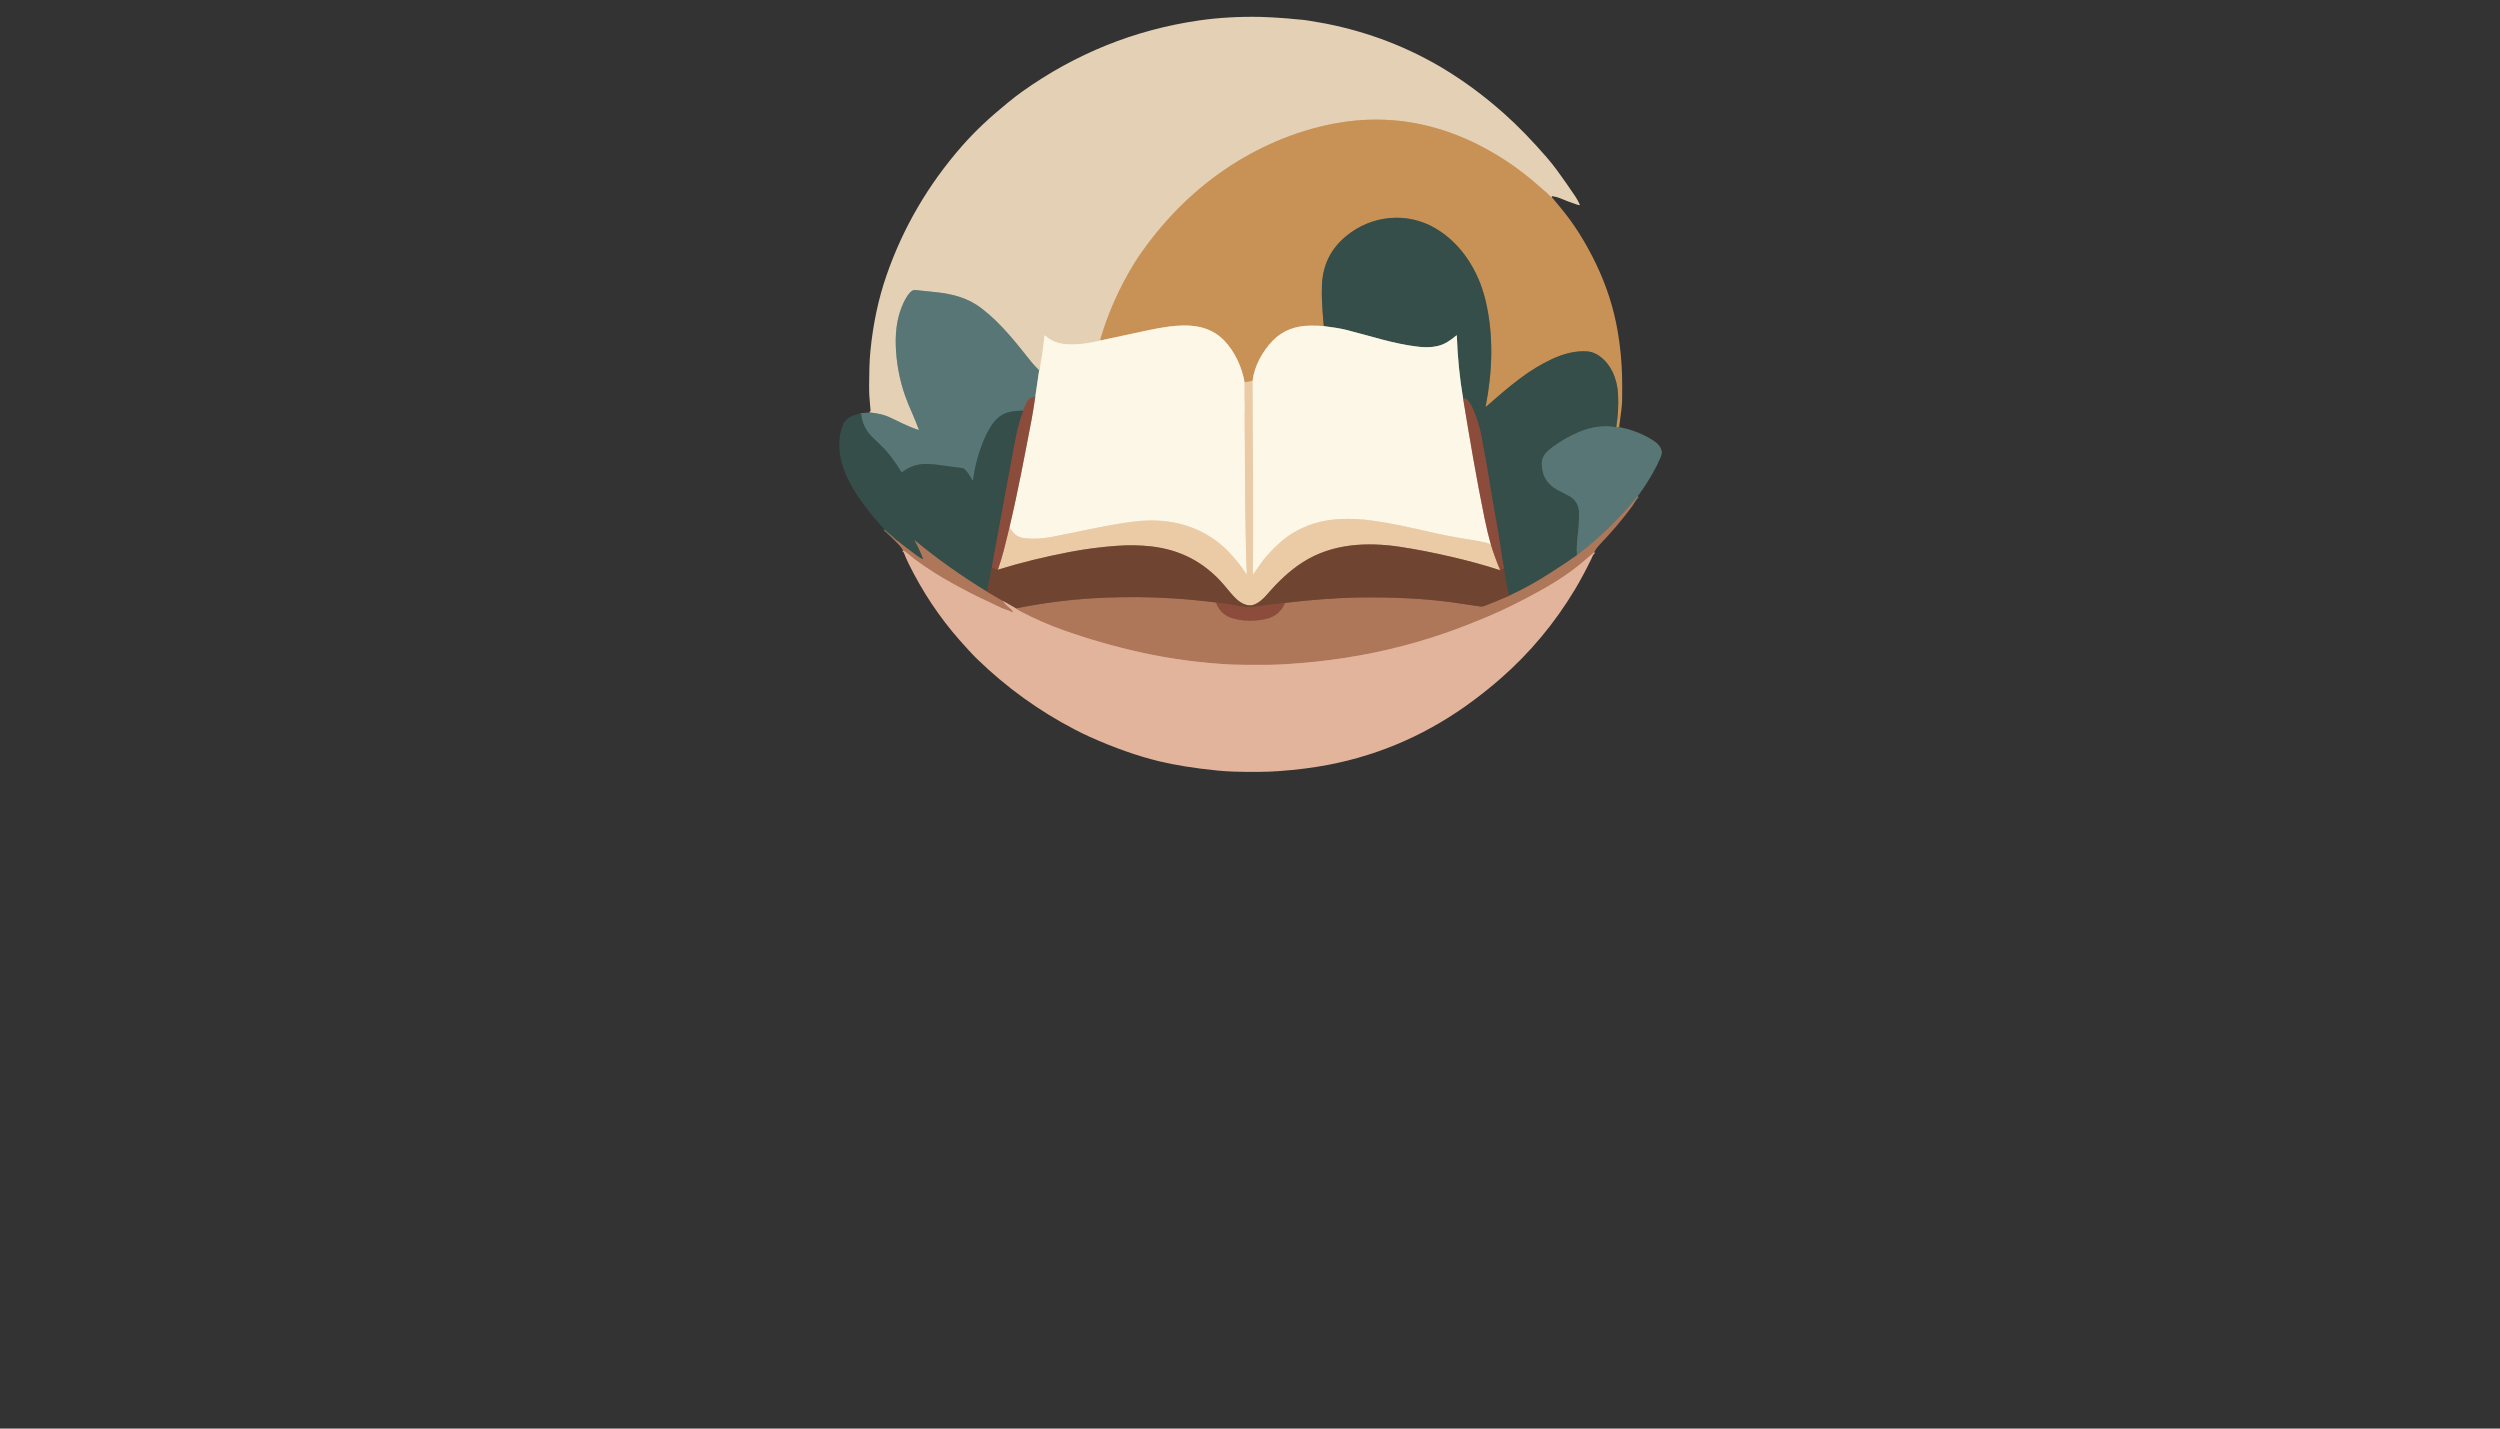 <?xml version="1.0" encoding="utf-8"?>
<svg xmlns="http://www.w3.org/2000/svg" width="490pt" height="280pt" viewBox="0 0 490 280" version="1.1" xmlns:xlink="http://www.w3.org/1999/xlink">
	<rect x="0" y="0" width="490" height="280" fill="#333333" stroke="none"/>
	<g id="surface2">
		<path vector-effect="non-scaling-stroke" d="M 304.148 38.638 Q 303.883 38.567 303.651 38.305 Q 303.328 37.941 303.255 37.877 Q 301.489 36.313 300.298 35.32 C 295.952 31.693 290.976 28.629 285.657 26.532 Q 274.455 22.114 262.688 24.017 C 255.167 25.235 247.794 28.225 241.385 32.353 C 234.529 36.765 228.745 42.461 223.985 49.118 Q 222.95 50.563 222.161 51.86 Q 217.949 58.78 215.664 66.525 C 215.648 66.58 215.666 66.637 215.709 66.674 Q 215.737 66.698 215.794 66.712" style="fill:none;stroke-width:0.50;stroke:#d6b185;"/>
		<path vector-effect="non-scaling-stroke" d="M 215.794 66.712 Q 215.648 66.768 215.496 66.802 C 213.239 67.311 211.041 67.634 208.762 67.441 Q 206.481 67.25 204.831 65.769 C 204.8 65.741 204.749 65.759 204.744 65.802 Q 204.391 68.979 203.795 72.373 Q 203.785 72.432 203.744 72.486 Q 203.699 72.549 203.675 72.6" style="fill:none;stroke-width:0.50;stroke:#f0e4ce;"/>
		<path vector-effect="non-scaling-stroke" d="M 203.675 72.6 Q 202.622 71.534 202.22 71.033 C 199.193 67.245 196.307 63.466 192.418 60.464 C 189.756 58.409 186.807 57.625 183.445 57.269 Q 179.467 56.846 179.29 56.837 C 178.659 56.806 177.997 57.744 177.705 58.218 C 175.987 61.017 175.455 64.481 175.573 67.799 Q 175.753 72.801 177.374 77.482 Q 177.931 79.088 178.901 81.245 C 179.387 82.327 179.7 83.197 180.094 84.193 Q 180.132 84.293 180.03 84.262 C 177.959 83.637 175.636 82.344 174.107 81.677 Q 172.685 81.056 170.444 80.841" style="fill:none;stroke-width:0.50;stroke:#9ea395;"/>
		<path vector-effect="non-scaling-stroke" d="M 203.675 72.6 L 202.918 77.755" style="fill:none;stroke-width:0.50;stroke:#aab7ae;"/>
		<path vector-effect="non-scaling-stroke" d="M 202.918 77.755 Q 201.948 77.869 201.5 78.472 Q 200.999 79.143 200.538 80.495" style="fill:none;stroke-width:0.50;stroke:#726158;"/>
		<path vector-effect="non-scaling-stroke" d="M 200.538 80.495 Q 199.34 80.522 198.496 80.63 C 196.466 80.894 195.138 82.003 194.054 83.84 Q 193.27 85.166 192.761 86.42 Q 191.263 90.107 190.759 93.89 Q 190.7 94.33 190.474 93.948 C 190.095 93.302 189.593 92.389 188.943 91.88 C 188.827 91.791 188.663 91.765 188.52 91.743 Q 188.014 91.666 183.617 91.089 Q 182.775 90.979 181.729 90.946 Q 179.022 90.864 176.913 92.488 C 176.817 92.562 176.677 92.538 176.613 92.434 C 175.514 90.645 174.303 88.901 172.827 87.483 Q 171.344 86.058 170.813 85.514 Q 168.971 83.627 168.76 80.97" style="fill:none;stroke-width:0.50;stroke:#47625f;"/>
		<path vector-effect="non-scaling-stroke" d="M 243.937 74.928 Q 243.962 76.289 243.944 77.642 C 243.934 78.314 243.998 79.08 243.983 79.803 Q 243.952 81.402 243.952 81.423 Q 244.006 90.615 244.062 99.807 Q 244.07 101.23 244.232 108.707 C 244.258 109.964 244.337 111.212 244.387 112.493 Q 244.39 112.592 244.323 112.52 Q 244.1 112.287 243.411 111.235 Q 243.024 110.64 241.564 108.961 Q 237.847 104.687 232.397 102.98 C 229.1 101.947 225.542 101.812 222.179 102.232 C 216.885 102.896 211.306 104.26 206.034 105.25 Q 203.33 105.758 200.89 105.491 C 199.846 105.377 199.098 105.017 198.448 104.189 Q 198.149 103.806 197.837 103.42" style="fill:none;stroke-width:0.50;stroke:#f3e1c6;"/>
		<path vector-effect="non-scaling-stroke" d="M 197.837 103.42 C 199.615 95.933 200.786 89.491 202.142 82.499 Q 202.465 80.83 202.918 77.755" style="fill:none;stroke-width:0.50;stroke:#c4a291;"/>
		<path vector-effect="non-scaling-stroke" d="M 317.288 83.695 L 317.234 83.73" style="fill:none;stroke-width:0.50;stroke:#7f7050;"/>
		<path vector-effect="non-scaling-stroke" d="M 317.234 83.73 Q 317.046 83.795 316.776 83.728" style="fill:none;stroke-width:0.50;stroke:#908466;"/>
		<path vector-effect="non-scaling-stroke" d="M 316.776 83.728 Q 317.316 80.433 317.135 77.235 Q 316.998 74.808 316.023 72.822 C 315.118 70.98 313.342 69.086 311.194 68.885 C 308.836 68.662 306.274 69.395 304.175 70.382 Q 301.008 71.87 298.016 74.114 C 295.467 76.024 293.558 77.709 291.253 79.726 Q 291.162 79.805 291.185 79.688 C 292.54 72.742 292.78 65.665 291.162 58.877 C 289.796 53.142 286.48 47.738 281.283 44.714 C 275.714 41.475 268.822 42.185 263.86 46.263 Q 259.332 49.983 259.105 55.87 Q 259.036 57.676 259.12 59.235 Q 259.248 61.578 259.457 63.919" style="fill:none;stroke-width:0.50;stroke:#7f7050;"/>
		<path vector-effect="non-scaling-stroke" d="M 259.457 63.919 Q 258.363 63.813 256.793 63.83 C 253.956 63.86 251.432 64.741 249.493 66.741 C 247.422 68.876 245.853 71.753 245.494 74.688" style="fill:none;stroke-width:0.50;stroke:#e2c59f;"/>
		<path vector-effect="non-scaling-stroke" d="M 245.494 74.688 L 243.937 74.928" style="fill:none;stroke-width:0.50;stroke:#d9af7e;"/>
		<path vector-effect="non-scaling-stroke" d="M 243.937 74.928 C 243.43 71.976 242.008 68.893 239.942 66.749 C 236.964 63.662 232.979 63.504 228.974 64.028 Q 227.164 64.265 224.616 64.818 Q 220.205 65.776 215.794 66.712" style="fill:none;stroke-width:0.50;stroke:#e2c59f;"/>
		<path vector-effect="non-scaling-stroke" d="M 194.353 111.291 L 193.438 115.966" style="fill:none;stroke-width:0.50;stroke:#52493d;"/>
		<path vector-effect="non-scaling-stroke" d="M 193.438 115.966 Q 185.918 111.385 179.376 105.985 Q 179.247 105.878 179.33 106.023 Q 180.191 107.554 180.897 109.435 Q 180.995 109.702 180.745 109.566 Q 180.083 109.206 179.672 108.89 C 178.613 108.073 177.168 107.058 175.908 105.999 Q 175.84 105.942 175.801 105.944 Q 175.766 105.946 175.74 105.921 L 173.354 103.763" style="fill:none;stroke-width:0.50;stroke:#726352;"/>
		<path vector-effect="non-scaling-stroke" d="M 195.583 111.665 L 194.353 111.291" style="fill:none;stroke-width:0.50;stroke:#7e4836;"/>
		<path vector-effect="non-scaling-stroke" d="M 194.353 111.291 C 195.119 107.064 195.872 102.837 196.667 98.617 Q 197.85 92.333 199.01 86.046 Q 199.547 83.138 200.538 80.495" style="fill:none;stroke-width:0.50;stroke:#614d42;"/>
		<path vector-effect="non-scaling-stroke" d="M 292.215 106.758 Q 292.965 109.205 294.04 111.773" style="fill:none;stroke-width:0.50;stroke:#bb8c70;"/>
		<path vector-effect="non-scaling-stroke" d="M 294.04 111.773 Q 289.77 110.368 284.514 109.145 Q 279.077 107.882 274.371 107.175 C 267.873 106.198 261.077 106.544 255.403 110.159 C 252.678 111.895 250.465 114.07 248.354 116.51 C 247.616 117.364 246.596 118.316 245.486 118.603 C 244.468 118.865 243.184 118.179 242.441 117.502 C 241.499 116.642 240.83 115.737 239.823 114.564 Q 234.231 108.061 225.644 107.096 Q 222.37 106.728 218.92 106.979 Q 214.153 107.325 209.667 108.187 C 204.912 109.099 200.226 110.22 195.583 111.665" style="fill:none;stroke-width:0.50;stroke:#ad886b;"/>
		<path vector-effect="non-scaling-stroke" d="M 195.583 111.665 Q 196.29 109.633 196.809 107.603 Q 197.34 105.517 197.837 103.42" style="fill:none;stroke-width:0.50;stroke:#bb8c70;"/>
		<path vector-effect="non-scaling-stroke" d="M 316.776 83.728 Q 313.092 83.131 309.449 84.685 Q 306.804 85.81 304.48 87.499 C 303.303 88.353 302.168 89.308 302.189 90.908 Q 302.232 94.401 305.294 96.026 Q 305.933 96.365 307.437 97.148 Q 309.511 98.227 309.5 100.672 Q 309.49 102.946 309.302 104.341 Q 308.964 106.854 309.078 108.836" style="fill:none;stroke-width:0.50;stroke:#47625f;"/>
		<path vector-effect="non-scaling-stroke" d="M 309.078 108.836 Q 307.178 110.178 303.827 112.337 Q 299.899 114.868 295.81 116.766" style="fill:none;stroke-width:0.50;stroke:#726352;"/>
		<path vector-effect="non-scaling-stroke" d="M 295.81 116.766 Q 295.134 114.133 294.775 111.414" style="fill:none;stroke-width:0.50;stroke:#52493d;"/>
		<path vector-effect="non-scaling-stroke" d="M 294.775 111.414 Q 294.456 109.715 294.207 108.01 Q 293.838 105.476 293.718 104.778 Q 293.301 102.356 292.872 99.935 Q 292.365 97.072 292.264 96.433 Q 291.449 91.211 290.305 85.28 Q 289.742 82.352 288.475 79.658 Q 288.159 78.986 287.648 78.408 Q 287.282 77.991 286.776 78.154" style="fill:none;stroke-width:0.50;stroke:#614d42;"/>
		<path vector-effect="non-scaling-stroke" d="M 286.776 78.154 Q 285.732 72.002 285.539 65.804 C 285.537 65.751 285.475 65.723 285.435 65.758 Q 284.414 66.634 283.351 67.227 C 281.807 68.091 279.771 68.16 277.945 67.955 C 273.18 67.422 268.382 65.781 263.768 64.637 Q 262.23 64.257 259.457 63.919" style="fill:none;stroke-width:0.50;stroke:#99a398;"/>
		<path vector-effect="non-scaling-stroke" d="M 317.234 83.73 L 317.438 83.728" style="fill:none;stroke-width:0.50;stroke:#47625f;"/>
		<path vector-effect="non-scaling-stroke" d="M 320.995 97.266 Q 315.738 103.809 309.078 108.836" style="fill:none;stroke-width:0.50;stroke:#837768;"/>
		<path vector-effect="non-scaling-stroke" d="M 286.776 78.154 C 288.058 85.937 289.36 93.704 290.941 101.436 Q 291.571 104.514 292.215 106.758" style="fill:none;stroke-width:0.50;stroke:#c4a291;"/>
		<path vector-effect="non-scaling-stroke" d="M 292.215 106.758 Q 292.034 106.666 291.871 106.575 Q 291.694 106.476 291.513 106.433 Q 290.23 106.127 289.849 106.066 Q 284.484 105.214 281.196 104.471 C 276.378 103.384 273.141 102.624 269.127 102.054 Q 265.623 101.557 262.342 101.751 Q 257.365 102.044 253.261 104.545 Q 252.04 105.29 250.653 106.549 Q 248.379 108.61 246.901 110.734 Q 246.417 111.431 245.679 112.502 Q 245.548 112.693 245.552 112.46 C 245.726 99.922 245.519 87.862 245.494 74.688" style="fill:none;stroke-width:0.50;stroke:#f3e1c6;"/>
		<path vector-effect="non-scaling-stroke" d="M 193.438 115.966 L 196.562 117.776" style="fill:none;stroke-width:0.50;stroke:#8f5e46;"/>
		<path vector-effect="non-scaling-stroke" d="M 196.562 117.776 C 196.936 118.385 197.427 118.744 198.266 119.487 Q 198.486 119.685 198.505 119.799 Q 198.552 120.085 198.294 119.95 Q 197.808 119.702 197.19 119.507 Q 196.651 119.339 196.074 119.061 Q 194.211 118.166 193.952 118.046 Q 193.425 117.802 191.58 116.93 Q 190.196 116.276 186.772 114.398 Q 182.788 112.215 179.137 109.518 Q 179.036 109.444 178.104 108.651 Q 177.588 108.213 176.989 107.885" style="fill:none;stroke-width:0.50;stroke:#c8967b;"/>
		<path vector-effect="non-scaling-stroke" d="M 251.88 118.158 Q 250.305 118.342 248.746 118.522 Q 248.455 118.555 246.855 118.815 Q 245.908 118.968 244.945 118.996 Q 244.136 119.019 242.975 118.804 Q 240.67 118.375 238.304 118.079" style="fill:none;stroke-width:0.50;stroke:#7e4836;"/>
		<path vector-effect="non-scaling-stroke" d="M 199.127 119.245 L 196.562 117.776" style="fill:none;stroke-width:0.50;stroke:#a97c67;"/>
		<path vector-effect="non-scaling-stroke" d="M 294.775 111.414 L 294.04 111.773" style="fill:none;stroke-width:0.50;stroke:#7e4836;"/>
		<path vector-effect="non-scaling-stroke" d="M 312.475 108.234 Q 312.009 108.61 310.505 109.916 Q 306.989 112.973 301.694 115.886 Q 296.062 118.985 291.793 120.776 Q 286.949 122.807 283.277 124.081 Q 272.335 127.872 260.602 129.373 Q 256.04 129.958 251.254 130.223 Q 249.676 130.312 247.962 130.317 Q 242.947 130.332 241.413 130.254 Q 232.312 129.798 223.588 127.867 Q 215.867 126.159 208.415 123.516 Q 204.103 121.987 199.928 119.791 Q 199.57 119.603 199.127 119.245" style="fill:none;stroke-width:0.50;stroke:#c8967b;"/>
		<path vector-effect="non-scaling-stroke" d="M 199.127 119.245 Q 207.896 117.472 216.737 117.136 Q 223.522 116.878 229.835 117.276 Q 233.704 117.52 238.304 118.079" style="fill:none;stroke-width:0.50;stroke:#8f5e46;"/>
		<path vector-effect="non-scaling-stroke" d="M 238.304 118.079 Q 238.877 119.604 240.072 120.471 Q 241.016 121.156 242.738 121.451 Q 245.537 121.932 248.25 121.278 Q 250.811 120.664 251.88 118.158" style="fill:none;stroke-width:0.50;stroke:#9d624b;"/>
		<path vector-effect="non-scaling-stroke" d="M 251.88 118.158 Q 259.848 117.245 265.712 117.123 Q 270.86 117.016 275.927 117.27 Q 280.57 117.502 284.626 118.062 Q 286.672 118.344 290.188 118.878 Q 290.52 118.927 290.902 118.781 Q 293.411 117.817 295.81 116.766" style="fill:none;stroke-width:0.50;stroke:#8f5e46;"/>
		<path d="M 304.148 38.638 Q 303.883 38.567 303.651 38.305 Q 303.328 37.941 303.255 37.877 Q 301.489 36.313 300.298 35.32 C 295.952 31.693 290.976 28.629 285.657 26.532 Q 274.455 22.114 262.688 24.017 C 255.167 25.235 247.794 28.225 241.385 32.353 C 234.529 36.765 228.745 42.461 223.985 49.118 Q 222.95 50.563 222.161 51.86 Q 217.949 58.78 215.664 66.525 C 215.648 66.58 215.666 66.637 215.709 66.674 Q 215.737 66.698 215.794 66.712 Q 215.648 66.768 215.496 66.802 C 213.239 67.311 211.041 67.634 208.762 67.441 Q 206.481 67.25 204.831 65.769 C 204.8 65.741 204.749 65.759 204.744 65.802 Q 204.391 68.979 203.795 72.373 Q 203.785 72.432 203.744 72.486 Q 203.699 72.549 203.675 72.6 Q 202.622 71.534 202.22 71.033 C 199.193 67.245 196.307 63.466 192.418 60.464 C 189.756 58.409 186.807 57.625 183.445 57.269 Q 179.467 56.846 179.29 56.837 C 178.659 56.806 177.997 57.744 177.705 58.218 C 175.987 61.017 175.455 64.481 175.573 67.799 Q 175.753 72.801 177.374 77.482 Q 177.931 79.088 178.901 81.245 C 179.387 82.327 179.7 83.197 180.094 84.193 Q 180.132 84.293 180.03 84.262 C 177.959 83.637 175.636 82.344 174.107 81.677 Q 172.685 81.056 170.444 80.841 Q 170.635 80.594 170.63 80.528 Q 170.497 79.069 170.392 77.605 Q 170.296 76.276 170.4 72.098 Q 170.441 70.44 170.597 68.82 Q 171.374 60.844 173.764 53.951 Q 178.583 40.055 188.418 28.774 C 191.107 25.69 193.969 23.03 197.661 20.022 Q 199.129 18.824 200.271 18.01 Q 216.05 6.754 235.028 4.004 Q 240.634 3.192 247.01 3.31 C 248.395 3.337 250.285 3.47 251.303 3.534 Q 252.559 3.613 253.501 3.724 C 254.48 3.838 255.404 3.849 256.429 4.035 Q 257.428 4.218 258.905 4.455 Q 259.817 4.602 261.37 4.941 Q 274.037 7.703 284.743 14.588 Q 289.951 17.936 294.91 22.36 Q 298.814 25.841 303.186 30.88 Q 304.224 32.077 305.162 33.358 Q 306.969 35.829 308.755 38.491 Q 309.296 39.297 309.63 40.101 C 309.651 40.152 309.615 40.21 309.559 40.21 Q 309.427 40.213 309.32 40.179 Q 307.401 39.549 305.61 38.79 Q 305.183 38.608 304.163 38.431 Q 304.05 38.411 304.096 38.516 L 304.148 38.638 Z" style="fill:#e4d0b4;"/>
		<path d="M 304.148 38.638 Q 304.961 39.622 305.794 40.615 C 308.595 43.957 310.902 47.723 312.831 51.743 Q 315.901 58.142 317.061 64.893 Q 317.822 69.321 317.924 73.701 Q 317.975 75.836 317.934 78.512 Q 317.914 79.69 317.397 83.362 Q 317.382 83.468 317.288 83.695 L 317.234 83.73 Q 317.046 83.795 316.776 83.728 Q 317.316 80.433 317.135 77.235 Q 316.998 74.808 316.023 72.822 C 315.118 70.98 313.342 69.086 311.194 68.885 C 308.836 68.662 306.274 69.395 304.175 70.382 Q 301.008 71.87 298.016 74.114 C 295.467 76.024 293.558 77.709 291.253 79.726 Q 291.162 79.805 291.185 79.688 C 292.54 72.742 292.78 65.665 291.162 58.877 C 289.796 53.142 286.48 47.738 281.283 44.714 C 275.714 41.475 268.822 42.185 263.86 46.263 Q 259.332 49.983 259.105 55.87 Q 259.036 57.676 259.12 59.235 Q 259.248 61.578 259.457 63.919 Q 258.363 63.813 256.793 63.83 C 253.956 63.86 251.432 64.741 249.493 66.741 C 247.422 68.876 245.853 71.753 245.494 74.688 L 243.937 74.928 C 243.43 71.976 242.008 68.893 239.942 66.749 C 236.964 63.662 232.979 63.504 228.974 64.028 Q 227.164 64.265 224.616 64.818 Q 220.205 65.776 215.794 66.712 Q 215.737 66.698 215.709 66.674 C 215.666 66.637 215.648 66.58 215.664 66.525 Q 217.949 58.78 222.161 51.86 Q 222.95 50.563 223.985 49.118 C 228.745 42.461 234.529 36.765 241.385 32.353 C 247.794 28.225 255.167 25.235 262.688 24.017 Q 274.455 22.114 285.657 26.532 C 290.976 28.629 295.952 31.693 300.298 35.32 Q 301.489 36.313 303.255 37.877 Q 303.328 37.941 303.651 38.305 Q 303.883 38.567 304.148 38.638 Z" style="fill:#c89256;"/>
		<path d="M 316.776 83.728 Q 313.092 83.131 309.449 84.685 Q 306.804 85.81 304.48 87.499 C 303.303 88.353 302.168 89.308 302.189 90.908 Q 302.232 94.401 305.294 96.026 Q 305.933 96.365 307.437 97.148 Q 309.511 98.227 309.5 100.672 Q 309.49 102.946 309.302 104.341 Q 308.964 106.854 309.078 108.836 Q 307.178 110.178 303.827 112.337 Q 299.899 114.868 295.81 116.766 Q 295.134 114.133 294.775 111.414 Q 294.456 109.715 294.207 108.01 Q 293.838 105.476 293.718 104.778 Q 293.301 102.356 292.872 99.935 Q 292.365 97.072 292.264 96.433 Q 291.449 91.211 290.305 85.28 Q 289.742 82.352 288.475 79.658 Q 288.159 78.986 287.648 78.408 Q 287.282 77.991 286.776 78.154 Q 285.732 72.002 285.539 65.804 C 285.537 65.751 285.475 65.723 285.435 65.758 Q 284.414 66.634 283.351 67.227 C 281.807 68.091 279.771 68.16 277.945 67.955 C 273.18 67.422 268.382 65.781 263.768 64.637 Q 262.23 64.257 259.457 63.919 Q 259.248 61.578 259.12 59.235 Q 259.036 57.676 259.105 55.87 Q 259.332 49.983 263.86 46.263 C 268.822 42.185 275.714 41.475 281.283 44.714 C 286.48 47.738 289.796 53.142 291.162 58.877 C 292.78 65.665 292.54 72.742 291.185 79.688 Q 291.162 79.805 291.253 79.726 C 293.558 77.709 295.467 76.024 298.016 74.114 Q 301.008 71.87 304.175 70.382 C 306.274 69.395 308.836 68.662 311.194 68.885 C 313.342 69.086 315.118 70.98 316.023 72.822 Q 316.998 74.808 317.135 77.235 Q 317.316 80.433 316.776 83.728 Z" style="fill:#354e49;"/>
		<path d="M 203.675 72.6 L 202.918 77.755 Q 201.948 77.869 201.5 78.472 Q 200.999 79.143 200.538 80.495 Q 199.34 80.522 198.496 80.63 C 196.466 80.894 195.138 82.003 194.054 83.84 Q 193.27 85.166 192.761 86.42 Q 191.263 90.107 190.759 93.89 Q 190.7 94.33 190.474 93.948 C 190.095 93.302 189.593 92.389 188.943 91.88 C 188.827 91.791 188.663 91.765 188.52 91.743 Q 188.014 91.666 183.617 91.089 Q 182.775 90.979 181.729 90.946 Q 179.022 90.864 176.913 92.488 C 176.817 92.562 176.677 92.538 176.613 92.434 C 175.514 90.645 174.303 88.901 172.827 87.483 Q 171.344 86.058 170.813 85.514 Q 168.971 83.627 168.76 80.97 L 170.444 80.841 Q 172.685 81.056 174.107 81.677 C 175.636 82.344 177.959 83.637 180.03 84.262 Q 180.132 84.293 180.094 84.193 C 179.7 83.197 179.387 82.327 178.901 81.245 Q 177.931 79.088 177.374 77.482 Q 175.753 72.801 175.573 67.799 C 175.455 64.481 175.987 61.017 177.705 58.218 C 177.997 57.744 178.659 56.806 179.29 56.837 Q 179.467 56.846 183.445 57.269 C 186.807 57.625 189.756 58.409 192.418 60.464 C 196.307 63.466 199.193 67.245 202.22 71.033 Q 202.622 71.534 203.675 72.6 Z" style="fill:#587675;"/>
		<path d="M 243.937 74.928 Q 243.962 76.289 243.944 77.642 C 243.934 78.314 243.998 79.08 243.983 79.803 Q 243.952 81.402 243.952 81.423 Q 244.006 90.615 244.062 99.807 Q 244.07 101.23 244.232 108.707 C 244.258 109.964 244.337 111.212 244.387 112.493 Q 244.39 112.592 244.323 112.52 Q 244.1 112.287 243.411 111.235 Q 243.024 110.64 241.564 108.961 Q 237.847 104.687 232.397 102.98 C 229.1 101.947 225.542 101.812 222.179 102.232 C 216.885 102.896 211.306 104.26 206.034 105.25 Q 203.33 105.758 200.89 105.491 C 199.846 105.377 199.098 105.017 198.448 104.189 Q 198.149 103.806 197.837 103.42 C 199.615 95.933 200.786 89.491 202.142 82.499 Q 202.465 80.83 202.918 77.755 L 203.675 72.6 Q 203.699 72.549 203.744 72.486 Q 203.785 72.432 203.795 72.373 Q 204.391 68.979 204.744 65.802 C 204.749 65.759 204.8 65.741 204.831 65.769 Q 206.481 67.25 208.762 67.441 C 211.041 67.634 213.239 67.311 215.496 66.802 Q 215.648 66.768 215.794 66.712 Q 220.205 65.776 224.616 64.818 Q 227.164 64.265 228.974 64.028 C 232.979 63.504 236.964 63.662 239.942 66.749 C 242.008 68.893 243.43 71.976 243.937 74.928 Z" style="fill:#fcf7e7;"/>
		<path d="M 259.457 63.919 Q 262.23 64.257 263.768 64.637 C 268.382 65.781 273.18 67.422 277.945 67.955 C 279.771 68.16 281.807 68.091 283.351 67.227 Q 284.414 66.634 285.435 65.758 C 285.475 65.723 285.537 65.751 285.539 65.804 Q 285.732 72.002 286.776 78.154 C 288.058 85.937 289.36 93.704 290.941 101.436 Q 291.571 104.514 292.215 106.758 Q 292.034 106.666 291.871 106.575 Q 291.694 106.476 291.513 106.433 Q 290.23 106.127 289.849 106.066 Q 284.484 105.214 281.196 104.471 C 276.378 103.384 273.141 102.624 269.127 102.054 Q 265.623 101.557 262.342 101.751 Q 257.365 102.044 253.261 104.545 Q 252.04 105.29 250.653 106.549 Q 248.379 108.61 246.901 110.734 Q 246.417 111.431 245.679 112.502 Q 245.548 112.693 245.552 112.46 C 245.726 99.922 245.519 87.862 245.494 74.688 C 245.853 71.753 247.422 68.876 249.493 66.741 C 251.432 64.741 253.956 63.86 256.793 63.83 Q 258.363 63.813 259.457 63.919 Z" style="fill:#fcf7e7;"/>
		<path d="M 245.494 74.688 C 245.519 87.862 245.726 99.922 245.552 112.46 Q 245.548 112.693 245.679 112.502 Q 246.417 111.431 246.901 110.734 Q 248.379 108.61 250.653 106.549 Q 252.04 105.29 253.261 104.545 Q 257.365 102.044 262.342 101.751 Q 265.623 101.557 269.127 102.054 C 273.141 102.624 276.378 103.384 281.196 104.471 Q 284.484 105.214 289.849 106.066 Q 290.23 106.127 291.513 106.433 Q 291.694 106.476 291.871 106.575 Q 292.034 106.666 292.215 106.758 Q 292.965 109.205 294.04 111.773 Q 289.77 110.368 284.514 109.145 Q 279.077 107.882 274.371 107.175 C 267.873 106.198 261.077 106.544 255.403 110.159 C 252.678 111.895 250.465 114.07 248.354 116.51 C 247.616 117.364 246.596 118.316 245.486 118.603 C 244.468 118.865 243.184 118.179 242.441 117.502 C 241.499 116.642 240.83 115.737 239.823 114.564 Q 234.231 108.061 225.644 107.096 Q 222.37 106.728 218.92 106.979 Q 214.153 107.325 209.667 108.187 C 204.912 109.099 200.226 110.22 195.583 111.665 Q 196.29 109.633 196.809 107.603 Q 197.34 105.517 197.837 103.42 Q 198.149 103.806 198.448 104.189 C 199.098 105.017 199.846 105.377 200.89 105.491 Q 203.33 105.758 206.034 105.25 C 211.306 104.26 216.885 102.896 222.179 102.232 C 225.542 101.812 229.1 101.947 232.397 102.98 Q 237.847 104.687 241.564 108.961 Q 243.024 110.64 243.411 111.235 Q 244.1 112.287 244.323 112.52 Q 244.39 112.592 244.387 112.493 C 244.337 111.212 244.258 109.964 244.232 108.707 Q 244.07 101.23 244.062 99.807 Q 244.006 90.615 243.952 81.423 Q 243.952 81.402 243.983 79.803 C 243.998 79.08 243.934 78.314 243.944 77.642 Q 243.962 76.289 243.937 74.928 L 245.494 74.688 Z" style="fill:#eacba5;"/>
		<path d="M 202.918 77.755 Q 202.465 80.83 202.142 82.499 C 200.786 89.491 199.615 95.933 197.837 103.42 Q 197.34 105.517 196.809 107.603 Q 196.29 109.633 195.583 111.665 L 194.353 111.291 C 195.119 107.064 195.872 102.837 196.667 98.617 Q 197.85 92.333 199.01 86.046 Q 199.547 83.138 200.538 80.495 Q 200.999 79.143 201.5 78.472 Q 201.948 77.869 202.918 77.755 Z" style="fill:#8c4c3b;"/>
		<path d="M 294.775 111.414 L 294.04 111.773 Q 292.965 109.205 292.215 106.758 Q 291.571 104.514 290.941 101.436 C 289.36 93.704 288.058 85.937 286.776 78.154 Q 287.282 77.991 287.648 78.408 Q 288.159 78.986 288.475 79.658 Q 289.742 82.352 290.305 85.28 Q 291.449 91.211 292.264 96.433 Q 292.365 97.072 292.872 99.935 Q 293.301 102.356 293.718 104.778 Q 293.838 105.476 294.207 108.01 Q 294.456 109.715 294.775 111.414 Z" style="fill:#8c4c3b;"/>
		<path d="M 200.538 80.495 Q 199.547 83.138 199.01 86.046 Q 197.85 92.333 196.667 98.617 C 195.872 102.837 195.119 107.064 194.353 111.291 L 193.438 115.966 Q 185.918 111.385 179.376 105.985 Q 179.247 105.878 179.33 106.023 Q 180.191 107.554 180.897 109.435 Q 180.995 109.702 180.745 109.566 Q 180.083 109.206 179.672 108.89 C 178.613 108.073 177.168 107.058 175.908 105.999 Q 175.84 105.942 175.801 105.944 Q 175.766 105.946 175.74 105.921 L 173.354 103.763 Q 171.201 101.464 169.296 98.894 C 166.599 95.253 164.346 91.196 164.508 86.547 Q 164.551 85.29 165.052 83.71 Q 165.6 81.986 167.327 81.413 Q 167.981 81.196 168.76 80.97 Q 168.971 83.627 170.813 85.514 Q 171.344 86.058 172.827 87.483 C 174.303 88.901 175.514 90.645 176.613 92.434 C 176.677 92.538 176.817 92.562 176.913 92.488 Q 179.022 90.864 181.729 90.946 Q 182.775 90.979 183.617 91.089 Q 188.014 91.666 188.52 91.743 C 188.663 91.765 188.827 91.791 188.943 91.88 C 189.593 92.389 190.095 93.302 190.474 93.948 Q 190.7 94.33 190.759 93.89 Q 191.263 90.107 192.761 86.42 Q 193.27 85.166 194.054 83.84 C 195.138 82.003 196.466 80.894 198.496 80.63 Q 199.34 80.522 200.538 80.495 Z" style="fill:#354e49;"/>
		<path d="M 316.776 83.728 Q 317.046 83.795 317.234 83.73 L 317.438 83.728 Q 320.857 84.374 323.819 86.188 C 324.702 86.728 325.562 87.45 325.706 88.516 Q 325.763 88.943 325.475 89.636 Q 324.844 91.152 324.028 92.59 Q 322.618 95.077 320.995 97.266 Q 315.738 103.809 309.078 108.836 Q 308.964 106.854 309.302 104.341 Q 309.49 102.946 309.5 100.672 Q 309.511 98.227 307.437 97.148 Q 305.933 96.365 305.294 96.026 Q 302.232 94.401 302.189 90.908 C 302.168 89.308 303.303 88.353 304.48 87.499 Q 306.804 85.81 309.449 84.685 Q 313.092 83.131 316.776 83.728 Z" style="fill:#587675;"/>
		<path d="M 317.288 83.695 L 317.438 83.728 L 317.234 83.73 L 317.288 83.695 Z" style="fill:#354e49;"/>
		<path d="M 320.995 97.266 Q 320.377 98.616 319.794 99.392 Q 316.875 103.278 313.505 106.781 Q 312.856 107.457 312.475 108.234 Q 312.009 108.61 310.505 109.916 Q 306.989 112.973 301.694 115.886 Q 296.062 118.985 291.793 120.776 Q 286.949 122.807 283.277 124.081 Q 272.335 127.872 260.602 129.373 Q 256.04 129.958 251.254 130.223 Q 249.676 130.312 247.962 130.317 Q 242.947 130.332 241.413 130.254 Q 232.312 129.798 223.588 127.867 Q 215.867 126.159 208.415 123.516 Q 204.103 121.987 199.928 119.791 Q 199.57 119.603 199.127 119.245 Q 207.896 117.472 216.737 117.136 Q 223.522 116.878 229.835 117.276 Q 233.704 117.52 238.304 118.079 Q 238.877 119.604 240.072 120.471 Q 241.016 121.156 242.738 121.451 Q 245.537 121.932 248.25 121.278 Q 250.811 120.664 251.88 118.158 Q 259.848 117.245 265.712 117.123 Q 270.86 117.016 275.927 117.27 Q 280.57 117.502 284.626 118.062 Q 286.672 118.344 290.188 118.878 Q 290.52 118.927 290.902 118.781 Q 293.411 117.817 295.81 116.766 Q 299.899 114.868 303.827 112.337 Q 307.178 110.178 309.078 108.836 Q 315.738 103.809 320.995 97.266 Z" style="fill:#ae775a;"/>
		<path d="M 193.438 115.966 L 196.562 117.776 C 196.936 118.385 197.427 118.744 198.266 119.487 Q 198.486 119.685 198.505 119.799 Q 198.552 120.085 198.294 119.95 Q 197.808 119.702 197.19 119.507 Q 196.651 119.339 196.074 119.061 Q 194.211 118.166 193.952 118.046 Q 193.425 117.802 191.58 116.93 Q 190.196 116.276 186.772 114.398 Q 182.788 112.215 179.137 109.518 Q 179.036 109.444 178.104 108.651 Q 177.588 108.213 176.989 107.885 Q 176.85 107.644 176.672 107.376 Q 176.517 107.139 176.298 106.91 Q 174.82 105.363 173.354 103.763 L 175.74 105.921 Q 175.766 105.946 175.801 105.944 Q 175.84 105.942 175.908 105.999 C 177.168 107.058 178.613 108.073 179.672 108.89 Q 180.083 109.206 180.745 109.566 Q 180.995 109.702 180.897 109.435 Q 180.191 107.554 179.33 106.023 Q 179.247 105.878 179.376 105.985 Q 185.918 111.385 193.438 115.966 Z" style="fill:#ae775a;"/>
		<path d="M 294.04 111.773 L 294.775 111.414 Q 295.134 114.133 295.81 116.766 Q 293.411 117.817 290.902 118.781 Q 290.52 118.927 290.188 118.878 Q 286.672 118.344 284.626 118.062 Q 280.57 117.502 275.927 117.27 Q 270.86 117.016 265.712 117.123 Q 259.848 117.245 251.88 118.158 Q 250.305 118.342 248.746 118.522 Q 248.455 118.555 246.855 118.815 Q 245.908 118.968 244.945 118.996 Q 244.136 119.019 242.975 118.804 Q 240.67 118.375 238.304 118.079 Q 233.704 117.52 229.835 117.276 Q 223.522 116.878 216.737 117.136 Q 207.896 117.472 199.127 119.245 L 196.562 117.776 L 193.438 115.966 L 194.353 111.291 L 195.583 111.665 C 200.226 110.22 204.912 109.099 209.667 108.187 Q 214.153 107.325 218.92 106.979 Q 222.37 106.728 225.644 107.096 Q 234.231 108.061 239.823 114.564 C 240.83 115.737 241.499 116.642 242.441 117.502 C 243.184 118.179 244.468 118.865 245.486 118.603 C 246.596 118.316 247.616 117.364 248.354 116.51 C 250.465 114.07 252.678 111.895 255.403 110.159 C 261.077 106.544 267.873 106.198 274.371 107.175 Q 279.077 107.882 284.514 109.145 Q 289.77 110.368 294.04 111.773 Z" style="fill:#6f4431;"/>
		<path d="M 196.562 117.776 L 199.127 119.245 Q 199.57 119.603 199.928 119.791 Q 204.103 121.987 208.415 123.516 Q 215.867 126.159 223.588 127.867 Q 232.312 129.798 241.413 130.254 Q 242.947 130.332 247.962 130.317 Q 249.676 130.312 251.254 130.223 Q 256.04 129.958 260.602 129.373 Q 272.335 127.872 283.277 124.081 Q 286.949 122.807 291.793 120.776 Q 296.062 118.985 301.694 115.886 Q 306.989 112.973 310.505 109.916 Q 312.009 108.61 312.475 108.234 Q 312.233 108.857 311.968 109.407 Q 310.292 112.867 308.679 115.553 Q 302.738 125.445 294.162 132.953 Q 291.735 135.079 288.923 137.186 Q 275.948 146.908 260.378 149.902 Q 255.89 150.765 250.552 151.144 Q 247.155 151.387 241.952 151.24 Q 240.296 151.192 238.665 151.031 Q 231.928 150.363 227.084 149.182 Q 220.793 147.648 213.644 144.44 Q 212.26 143.817 210.68 142.999 Q 200.159 137.542 191.557 129.202 C 190.43 128.109 189.074 126.592 188.136 125.531 Q 182.251 118.876 178.148 110.592 Q 177.409 109.096 176.989 107.885 Q 177.588 108.213 178.104 108.651 Q 179.036 109.444 179.137 109.518 Q 182.788 112.215 186.772 114.398 Q 190.196 116.276 191.58 116.93 Q 193.425 117.802 193.952 118.046 Q 194.211 118.166 196.074 119.061 Q 196.651 119.339 197.19 119.507 Q 197.808 119.702 198.294 119.95 Q 198.552 120.085 198.505 119.799 Q 198.486 119.685 198.266 119.487 C 197.427 118.744 196.936 118.385 196.562 117.776 Z" style="fill:#e2b49c;"/>
		<path d="M 251.88 118.158 Q 250.811 120.664 248.25 121.278 Q 245.537 121.932 242.738 121.451 Q 241.016 121.156 240.072 120.471 Q 238.877 119.604 238.304 118.079 Q 240.67 118.375 242.975 118.804 Q 244.136 119.019 244.945 118.996 Q 245.908 118.968 246.855 118.815 Q 248.455 118.555 248.746 118.522 Q 250.305 118.342 251.88 118.158 Z" style="fill:#8c4c3b;"/>
	</g>
	<g id="surface4">
	</g>
</svg>
